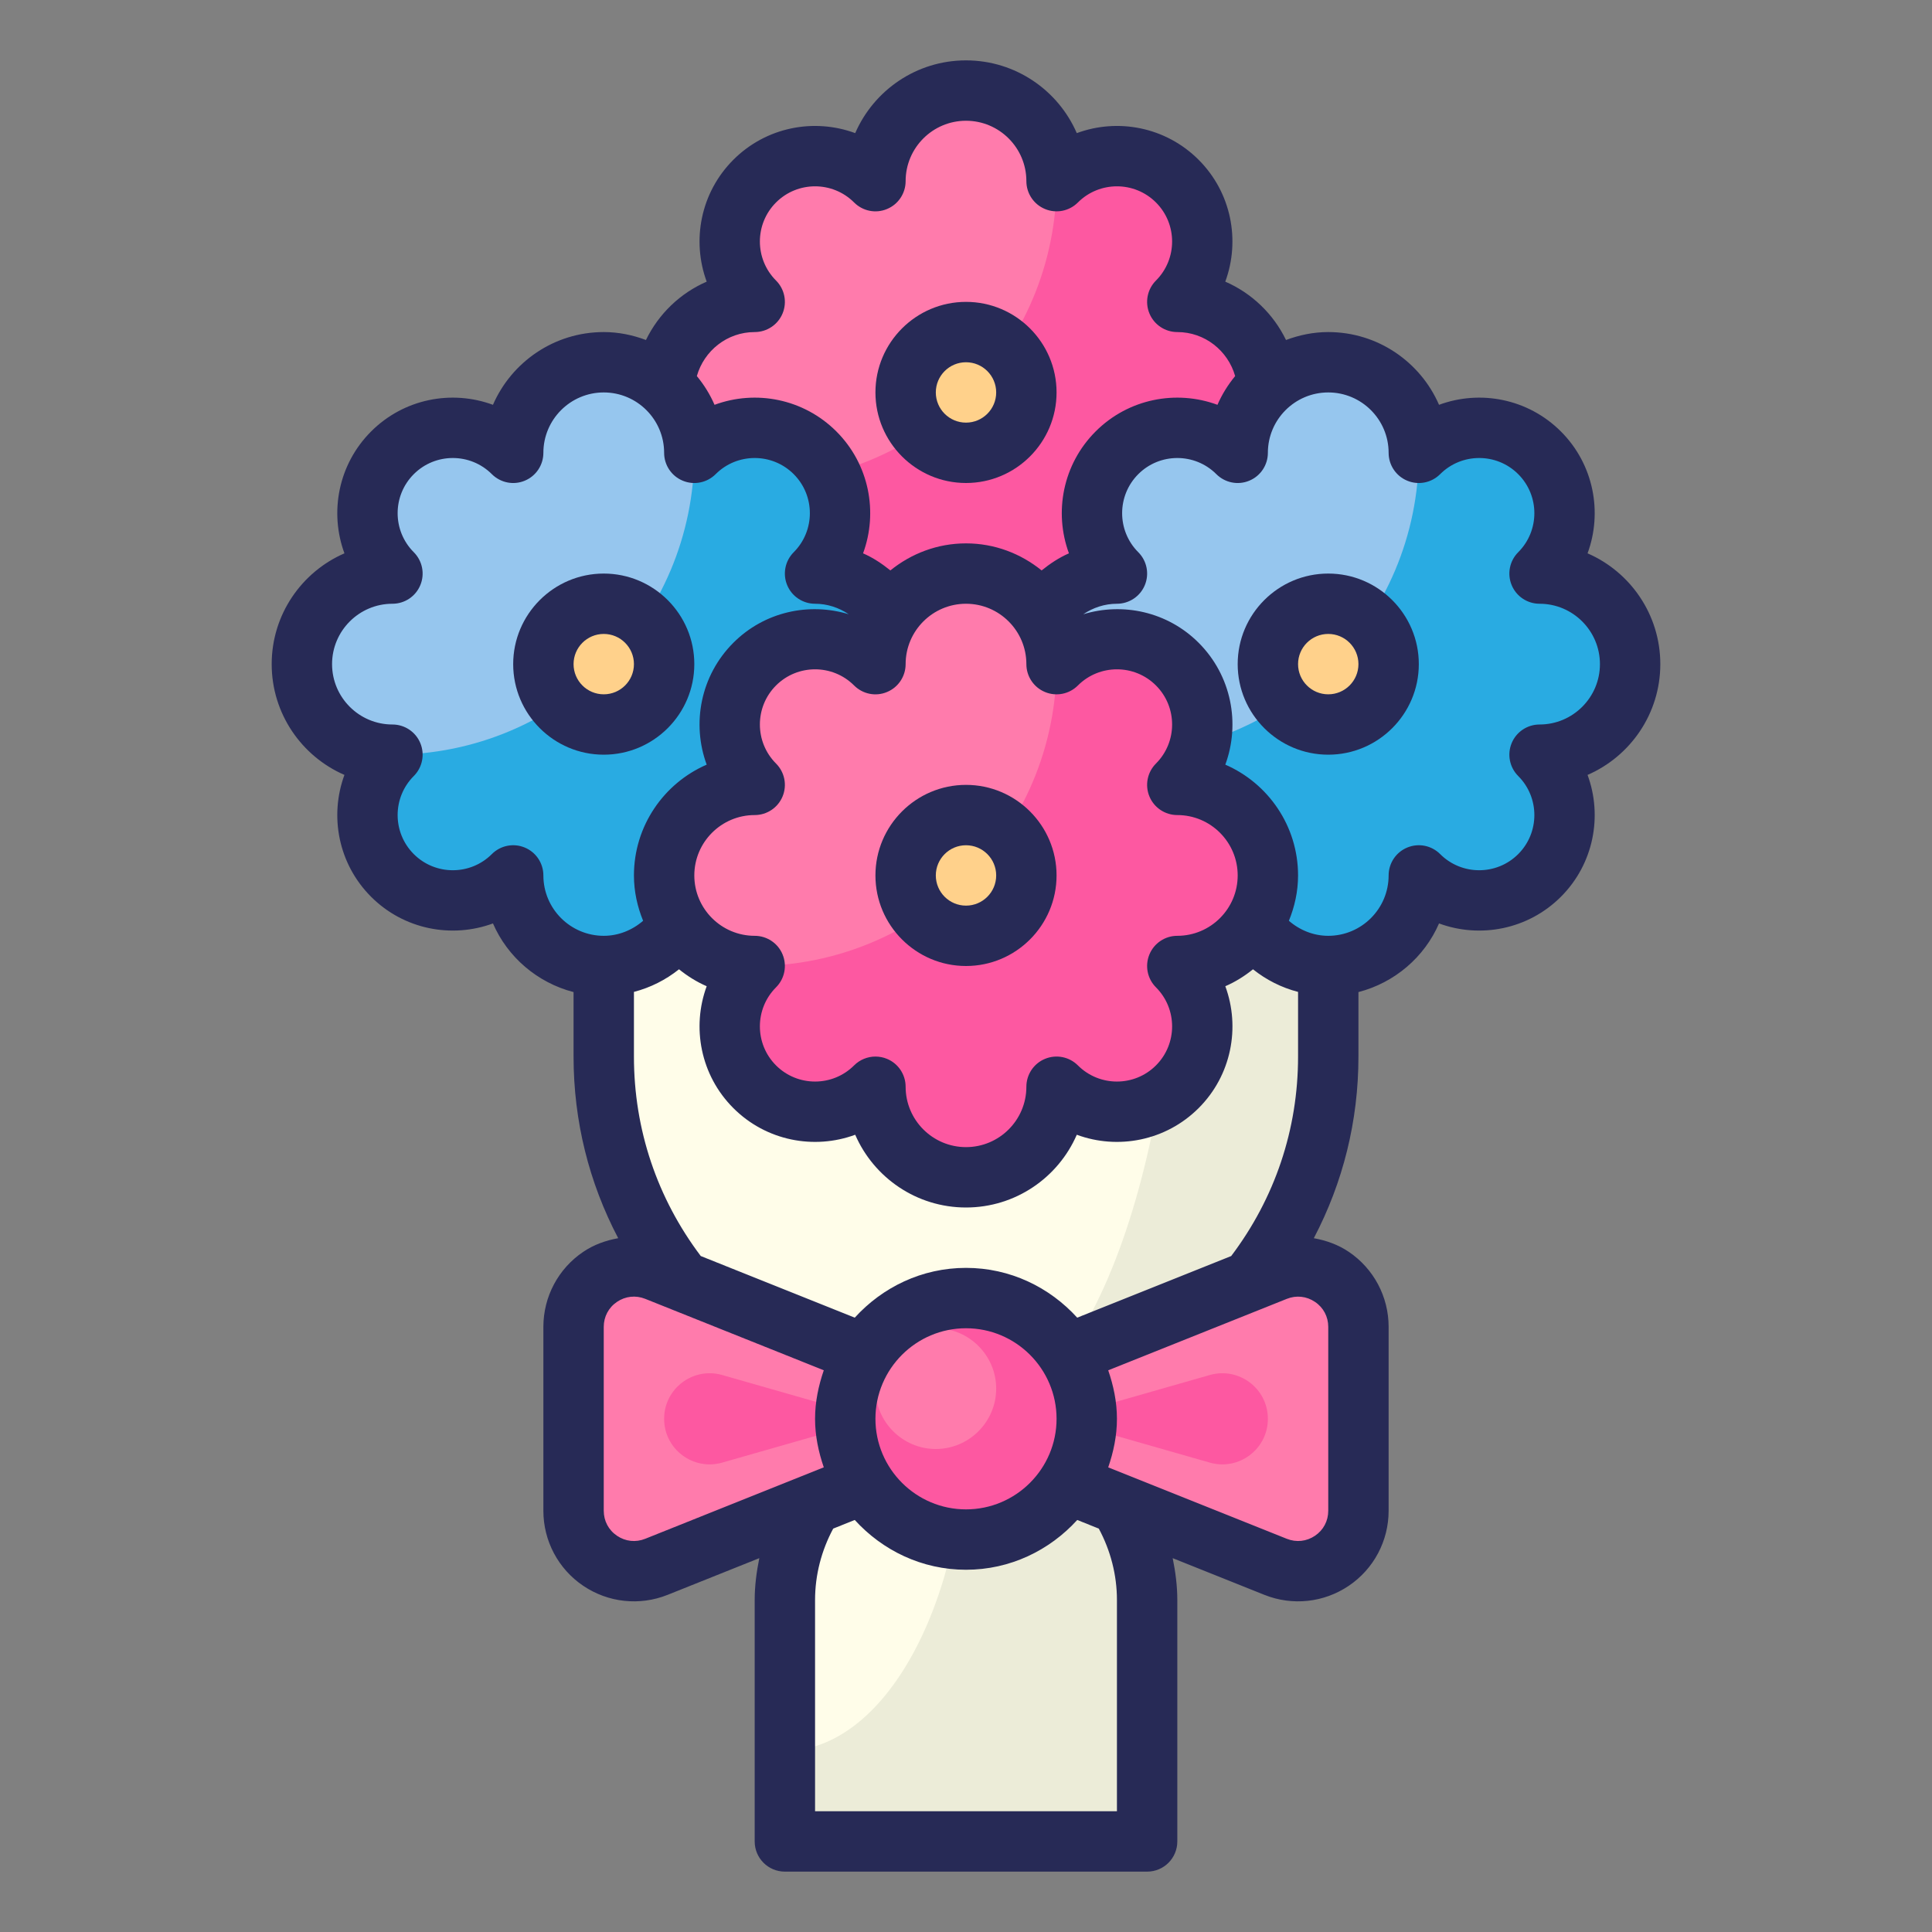 <?xml version="1.0" ?><svg id="Filled_Outline_1_" style="enable-background:new 0 0 64 64;" version="1.1" viewBox="0 0 64 64" xml:space="preserve" xmlns="http://www.w3.org/2000/svg" xmlns:xlink="http://www.w3.org/1999/xlink"><rect x="0" y="0" width="64" height="64" fill="#808080" stroke="none"/><title/><desc/><style type="text/css">
	.st0{fill:#18C29C;}
	.st1{fill:#18A596;}
	.st2{fill:#FFBB2C;}
	.st3{fill:#FFD18B;}
	.st4{fill:#272A56;}
	.st5{fill:#FF7BAC;}
	.st6{fill:#FD58A1;}
	.st7{fill:none;}
	.st8{fill:#FFD8B1;}
	.st9{fill:#FFFDE9;}
	.st10{fill:#FFCAA9;}
	.st11{fill:#8C6239;}
	.st12{fill:#ECECD8;}
	.st13{fill:#96C6EE;}
	.st14{fill:#29ABE2;}
	.st15{fill:#A67C52;}
	.st16{fill:#CCCCCC;}
</style><g><g><path class="st5" d="M39,16L39,16L39,16c1.105,1.105,1.105,2.895,0,4l0,0c-1.105,1.105-2.895,1.105-4,0l0,0v0c0,1.657-1.343,3-3,3    h0c-1.657,0-3-1.343-3-3v0l0,0c-1.105,1.105-2.895,1.105-4,0l0,0c-1.105-1.105-1.105-2.895,0-4l0,0h0c-1.657,0-3-1.343-3-3v0    c0-1.657,1.343-3,3-3h0l0,0c-1.105-1.105-1.105-2.895,0-4l0,0c1.105-1.105,2.895-1.105,4,0l0,0v0c0-1.657,1.343-3,3-3h0    c1.657,0,3,1.343,3,3v0l0,0c1.105-1.105,2.895-1.105,4,0l0,0c1.105,1.105,1.105,2.895,0,4l0,0h0c1.657,0,3,1.343,3,3v0    C42,14.657,40.657,16,39,16z"/><path class="st6" d="M25,16c5.527,0,10-4.473,10-10l0,0c1.105-1.105,2.895-1.105,4,0l0,0c1.105,1.105,1.105,2.895,0,4l0,0h0    c1.657,0,3,1.343,3,3v0c0,1.657-1.343,3-3,3h0l0,0c1.105,1.105,1.105,2.895,0,4l0,0c-1.105,1.105-2.895,1.105-4,0l0,0v0    c0,1.657-1.343,3-3,3h0c-1.657,0-3-1.343-3-3v0l0,0c-1.105,1.105-2.895,1.105-4,0l0,0C23.895,18.895,23.895,17.105,25,16L25,16z"/><path class="st9" d="M32,47L32,47c-3.314,0-6,2.686-6,6v8h12v-8C38,49.686,35.314,47,32,47z"/><path class="st12" d="M26,58c3.316,0,6-4.92,6-11h0c3.314,0,6,2.686,6,6v8H26V58z"/><path class="st9" d="M32,47L32,47c-6.627,0-12-5.373-12-12v-6h24v6C44,41.627,38.627,47,32,47z"/><path class="st12" d="M32,47c3.869,0,7-8.051,7-18h5v6C44,41.627,38.627,47,32,47L32,47z"/><path class="st5" d="M19,43.954v6.092c0,1.415,1.429,2.382,2.743,1.857L29,49v-4l-7.257-2.903C20.429,41.572,19,42.539,19,43.954z    "/><path class="st5" d="M45,43.954v6.092c0,1.415-1.429,2.382-2.743,1.857L35,49v-4l7.257-2.903C43.571,41.572,45,42.539,45,43.954z"/><path class="st13" d="M27,25L27,25L27,25c1.105,1.105,1.105,2.895,0,4l0,0c-1.105,1.105-2.895,1.105-4,0l0,0v0    c0,1.657-1.343,3-3,3h0c-1.657,0-3-1.343-3-3v0l0,0c-1.105,1.105-2.895,1.105-4,0l0,0c-1.105-1.105-1.105-2.895,0-4l0,0h0    c-1.657,0-3-1.343-3-3v0c0-1.657,1.343-3,3-3h0l0,0c-1.105-1.105-1.105-2.895,0-4l0,0c1.105-1.105,2.895-1.105,4,0l0,0v0    c0-1.657,1.343-3,3-3h0c1.657,0,3,1.343,3,3v0l0,0c1.105-1.105,2.895-1.105,4,0l0,0c1.105,1.105,1.105,2.895,0,4l0,0h0    c1.657,0,3,1.343,3,3v0C30,23.657,28.657,25,27,25z"/><path class="st13" d="M51,25L51,25L51,25c1.105,1.105,1.105,2.895,0,4l0,0c-1.105,1.105-2.895,1.105-4,0l0,0v0    c0,1.657-1.343,3-3,3h0c-1.657,0-3-1.343-3-3v0l0,0c-1.105,1.105-2.895,1.105-4,0l0,0c-1.105-1.105-1.105-2.895,0-4l0,0h0    c-1.657,0-3-1.343-3-3v0c0-1.657,1.343-3,3-3h0l0,0c-1.105-1.105-1.105-2.895,0-4l0,0c1.105-1.105,2.895-1.105,4,0l0,0v0    c0-1.657,1.343-3,3-3h0c1.657,0,3,1.343,3,3v0l0,0c1.105-1.105,2.895-1.105,4,0l0,0c1.105,1.105,1.105,2.895,0,4l0,0h0    c1.657,0,3,1.343,3,3v0C54,23.657,52.657,25,51,25z"/><circle class="st3" cx="32" cy="13" r="2"/><path class="st6" d="M23.923,45.549L29,47l-5.077,1.451C22.959,48.726,22,48.002,22,47v0C22,45.998,22.959,45.274,23.923,45.549z"/><path class="st6" d="M40.077,45.549L35,47l5.077,1.451C41.041,48.726,42,48.002,42,47v0C42,45.998,41.041,45.274,40.077,45.549z"/><circle class="st5" cx="32" cy="47" r="4"/><path class="st6" d="M32,43c-2.21,0-4,1.79-4,4c0,2.21,1.79,4,4,4s4-1.79,4-4C36,44.79,34.21,43,32,43z M31,48c-1.1,0-2-0.9-2-2    c0-1.1,0.9-2,2-2s2,0.9,2,2C33,47.1,32.1,48,31,48z"/><path class="st14" d="M13,25c5.527,0,10-4.473,10-10l0,0c1.105-1.105,2.895-1.105,4,0l0,0c1.105,1.105,1.105,2.895,0,4l0,0h0    c1.657,0,3,1.343,3,3v0c0,1.657-1.343,3-3,3h0l0,0c1.105,1.105,1.105,2.895,0,4l0,0c-1.105,1.105-2.895,1.105-4,0l0,0v0    c0,1.657-1.343,3-3,3h0c-1.657,0-3-1.343-3-3v0l0,0c-1.105,1.105-2.895,1.105-4,0l0,0C11.895,27.895,11.895,26.105,13,25L13,25z"/><path class="st14" d="M37,25c5.527,0,10-4.473,10-10l0,0c1.105-1.105,2.895-1.105,4,0l0,0c1.105,1.105,1.105,2.895,0,4l0,0h0    c1.657,0,3,1.343,3,3v0c0,1.657-1.343,3-3,3h0l0,0c1.105,1.105,1.105,2.895,0,4l0,0c-1.105,1.105-2.895,1.105-4,0l0,0v0    c0,1.657-1.343,3-3,3h0c-1.657,0-3-1.343-3-3v0l0,0c-1.105,1.105-2.895,1.105-4,0l0,0C35.895,27.895,35.895,26.105,37,25L37,25z"/><circle class="st3" cx="20" cy="22" r="2"/><circle class="st3" cx="44" cy="22" r="2"/><path class="st5" d="M39,32L39,32L39,32c1.105,1.105,1.105,2.895,0,4l0,0c-1.105,1.105-2.895,1.105-4,0l0,0v0c0,1.657-1.343,3-3,3    h0c-1.657,0-3-1.343-3-3v0l0,0c-1.105,1.105-2.895,1.105-4,0l0,0c-1.105-1.105-1.105-2.895,0-4l0,0h0c-1.657,0-3-1.343-3-3v0    c0-1.657,1.343-3,3-3h0l0,0c-1.105-1.105-1.105-2.895,0-4l0,0c1.105-1.105,2.895-1.105,4,0l0,0v0c0-1.657,1.343-3,3-3h0    c1.657,0,3,1.343,3,3v0l0,0c1.105-1.105,2.895-1.105,4,0l0,0c1.105,1.105,1.105,2.895,0,4l0,0h0c1.657,0,3,1.343,3,3v0    C42,30.657,40.657,32,39,32z"/><path class="st6" d="M25,32c5.527,0,10-4.473,10-10l0,0c1.105-1.105,2.895-1.105,4,0l0,0c1.105,1.105,1.105,2.895,0,4l0,0h0    c1.657,0,3,1.343,3,3v0c0,1.657-1.343,3-3,3h0l0,0c1.105,1.105,1.105,2.895,0,4l0,0c-1.105,1.105-2.895,1.105-4,0l0,0v0    c0,1.657-1.343,3-3,3h0c-1.657,0-3-1.343-3-3v0l0,0c-1.105,1.105-2.895,1.105-4,0l0,0C23.895,34.895,23.895,33.105,25,32L25,32z"/><circle class="st3" cx="32" cy="29" r="2"/></g><g><path class="st4" d="M23,22c0-1.654-1.346-3-3-3s-3,1.346-3,3s1.346,3,3,3S23,23.654,23,22z M19,22c0-0.552,0.448-1,1-1    s1,0.448,1,1s-0.448,1-1,1S19,22.552,19,22z"/><path class="st4" d="M55,22c0-1.641-0.993-3.055-2.41-3.67c0.501-1.359,0.207-2.947-0.883-4.037s-2.678-1.386-4.037-0.883    C47.055,11.993,45.641,11,44,11c-0.493,0-0.962,0.099-1.399,0.263c-0.417-0.861-1.132-1.551-2.012-1.933    c0.501-1.359,0.207-2.947-0.883-4.037S37.029,3.907,35.67,4.41C35.055,2.993,33.641,2,32,2s-3.055,0.993-3.67,2.41    c-1.361-0.503-2.948-0.207-4.037,0.883c-1.09,1.09-1.384,2.678-0.883,4.037c-0.88,0.382-1.595,1.072-2.012,1.933    C20.962,11.099,20.493,11,20,11c-1.641,0-3.055,0.993-3.67,2.41c-1.361-0.503-2.948-0.207-4.037,0.883    c-1.09,1.09-1.384,2.678-0.883,4.037C9.993,18.945,9,20.359,9,22s0.993,3.055,2.41,3.67c-0.501,1.359-0.207,2.947,0.883,4.037    c1.089,1.089,2.676,1.384,4.037,0.883c0.485,1.118,1.471,1.963,2.67,2.274V35c0,2.134,0.511,4.175,1.479,6.017    c-0.408,0.073-0.806,0.213-1.16,0.453C18.492,42.028,18,42.957,18,43.954v6.092c0,0.997,0.492,1.926,1.318,2.484    c0.825,0.559,1.87,0.672,2.796,0.302l3.039-1.216C25.061,52.071,25,52.532,25,53v8c0,0.553,0.447,1,1,1h12c0.553,0,1-0.447,1-1v-8    c0-0.468-0.061-0.929-0.153-1.384l3.039,1.216c0.926,0.37,1.971,0.257,2.796-0.302C45.508,51.972,46,51.043,46,50.046v-6.092    c0-0.997-0.492-1.926-1.318-2.484c-0.354-0.24-0.752-0.38-1.16-0.453C44.489,39.175,45,37.134,45,35v-2.136    c1.199-0.311,2.185-1.156,2.67-2.274c1.359,0.501,2.947,0.206,4.037-0.883c1.09-1.09,1.384-2.678,0.883-4.037    C54.007,25.055,55,23.641,55,22z M25,11c0.404,0,0.77-0.243,0.924-0.617c0.155-0.374,0.069-0.804-0.217-1.09    c-0.713-0.713-0.713-1.873,0-2.586s1.873-0.713,2.586,0c0.287,0.287,0.717,0.374,1.09,0.217C29.757,6.77,30,6.404,30,6    c0-1.103,0.897-2,2-2s2,0.897,2,2c0,0.404,0.243,0.77,0.617,0.924c0.374,0.156,0.804,0.07,1.09-0.217    c0.713-0.713,1.873-0.713,2.586,0s0.713,1.873,0,2.586c-0.286,0.286-0.372,0.716-0.217,1.09C38.23,10.757,38.596,11,39,11    c0.914,0,1.678,0.62,1.916,1.458c-0.237,0.287-0.436,0.606-0.586,0.952c-1.361-0.503-2.948-0.207-4.037,0.883    c-1.09,1.09-1.384,2.678-0.883,4.037c-0.327,0.142-0.625,0.341-0.905,0.566C33.818,18.34,32.95,18,32,18s-1.818,0.34-2.505,0.896    c-0.28-0.225-0.578-0.424-0.905-0.566c0.501-1.359,0.207-2.947-0.883-4.037s-2.678-1.386-4.037-0.883    c-0.15-0.346-0.349-0.665-0.586-0.952C23.322,11.62,24.086,11,25,11z M38.076,26.383C38.23,26.757,38.596,27,39,27    c1.103,0,2,0.897,2,2s-0.897,2-2,2c-0.404,0-0.77,0.243-0.924,0.617c-0.155,0.374-0.069,0.804,0.217,1.09    c0.713,0.713,0.713,1.873,0,2.586s-1.873,0.713-2.586,0c-0.286-0.286-0.715-0.372-1.09-0.217C34.243,35.23,34,35.596,34,36    c0,1.103-0.897,2-2,2s-2-0.897-2-2c0-0.404-0.243-0.77-0.617-0.924C29.259,35.024,29.129,35,29,35    c-0.26,0-0.516,0.102-0.707,0.293c-0.713,0.713-1.873,0.713-2.586,0s-0.713-1.873,0-2.586c0.286-0.286,0.372-0.716,0.217-1.09    C25.77,31.243,25.404,31,25,31c-1.103,0-2-0.897-2-2s0.897-2,2-2c0.404,0,0.77-0.243,0.924-0.617    c0.155-0.374,0.069-0.804-0.217-1.09c-0.713-0.713-0.713-1.873,0-2.586s1.873-0.713,2.586,0c0.287,0.287,0.717,0.374,1.09,0.217    C29.757,22.77,30,22.404,30,22c0-1.103,0.897-2,2-2s2,0.897,2,2c0,0.404,0.243,0.77,0.617,0.924    c0.374,0.156,0.804,0.07,1.09-0.217c0.713-0.713,1.873-0.713,2.586,0s0.713,1.873,0,2.586    C38.007,25.579,37.921,26.009,38.076,26.383z M41.507,32.109c0.441,0.353,0.948,0.608,1.493,0.749V35    c0,2.416-0.769,4.693-2.215,6.608l-5.101,2.041C34.769,42.643,33.464,42,32,42s-2.769,0.643-3.685,1.649l-5.101-2.041    C21.769,39.693,21,37.416,21,35v-2.142c0.545-0.142,1.051-0.396,1.493-0.749c0.279,0.225,0.585,0.417,0.917,0.561    c-0.501,1.359-0.207,2.947,0.883,4.037c1.089,1.089,2.676,1.385,4.037,0.883C28.945,39.007,30.359,40,32,40s3.055-0.993,3.67-2.41    c1.359,0.502,2.947,0.206,4.037-0.883c1.09-1.09,1.384-2.678,0.883-4.037C40.922,32.526,41.229,32.334,41.507,32.109z M29,47    c0-1.654,1.346-3,3-3s3,1.346,3,3s-1.346,3-3,3S29,48.654,29,47z M18,29c0-0.404-0.243-0.77-0.617-0.924    c-0.374-0.156-0.804-0.069-1.09,0.217c-0.713,0.713-1.873,0.713-2.586,0s-0.713-1.873,0-2.586c0.286-0.286,0.372-0.716,0.217-1.09    C13.77,24.243,13.404,24,13,24c-1.103,0-2-0.897-2-2s0.897-2,2-2c0.404,0,0.77-0.243,0.924-0.617    c0.155-0.374,0.069-0.804-0.217-1.09c-0.713-0.713-0.713-1.873,0-2.586s1.873-0.713,2.586,0c0.287,0.286,0.717,0.373,1.09,0.217    C17.757,15.77,18,15.404,18,15c0-1.103,0.897-2,2-2s2,0.897,2,2c0,0.404,0.243,0.77,0.617,0.924    c0.374,0.156,0.803,0.069,1.09-0.217c0.713-0.713,1.873-0.713,2.586,0s0.713,1.873,0,2.586c-0.286,0.286-0.372,0.716-0.217,1.09    C26.23,19.757,26.596,20,27,20c0.402,0,0.788,0.127,1.116,0.348c-1.311-0.399-2.79-0.089-3.823,0.945    c-1.09,1.09-1.384,2.678-0.883,4.037C21.993,25.945,21,27.359,21,29c0,0.533,0.114,1.037,0.304,1.502    C20.942,30.816,20.483,31,20,31C18.897,31,18,30.103,18,29z M21.372,50.975c-0.313,0.125-0.653,0.089-0.933-0.101    C20.16,50.686,20,50.383,20,50.046v-6.092c0-0.337,0.16-0.64,0.439-0.828c0.279-0.189,0.619-0.226,0.933-0.101l5.917,2.367    C27.115,45.9,27,46.435,27,47s0.115,1.1,0.289,1.607L21.372,50.975z M37,53v7H27v-7c0-0.828,0.212-1.64,0.601-2.363l0.714-0.286    C29.231,51.357,30.536,52,32,52s2.769-0.643,3.685-1.649l0.714,0.286C36.788,51.36,37,52.172,37,53z M44,43.954v6.092    c0,0.337-0.16,0.64-0.439,0.828c-0.279,0.189-0.619,0.226-0.933,0.101l-5.917-2.367C36.885,48.1,37,47.565,37,47    s-0.115-1.1-0.289-1.607l5.917-2.367c0.313-0.125,0.653-0.089,0.933,0.101C43.84,43.314,44,43.617,44,43.954z M51,24    c-0.404,0-0.77,0.243-0.924,0.617c-0.155,0.374-0.069,0.804,0.217,1.09c0.713,0.713,0.713,1.873,0,2.586s-1.873,0.713-2.586,0    c-0.285-0.286-0.715-0.373-1.09-0.217C46.243,28.23,46,28.596,46,29c0,1.103-0.897,2-2,2c-0.483,0-0.942-0.184-1.304-0.498    C42.886,30.037,43,29.533,43,29c0-1.641-0.993-3.055-2.41-3.67c0.501-1.359,0.207-2.947-0.883-4.037    c-1.034-1.034-2.513-1.344-3.823-0.945C36.212,20.127,36.598,20,37,20c0.404,0,0.77-0.243,0.924-0.617    c0.155-0.374,0.069-0.804-0.217-1.09c-0.713-0.713-0.713-1.873,0-2.586s1.873-0.713,2.586,0c0.287,0.286,0.716,0.373,1.09,0.217    C41.757,15.77,42,15.404,42,15c0-1.103,0.897-2,2-2s2,0.897,2,2c0,0.404,0.243,0.77,0.617,0.924    c0.374,0.156,0.804,0.069,1.09-0.217c0.713-0.713,1.873-0.713,2.586,0s0.713,1.873,0,2.586c-0.286,0.286-0.372,0.716-0.217,1.09    C50.23,19.757,50.596,20,51,20c1.103,0,2,0.897,2,2S52.103,24,51,24z"/><path class="st4" d="M44,19c-1.654,0-3,1.346-3,3s1.346,3,3,3s3-1.346,3-3S45.654,19,44,19z M44,23c-0.552,0-1-0.448-1-1    s0.448-1,1-1s1,0.448,1,1S44.552,23,44,23z"/><path class="st4" d="M32,26c-1.654,0-3,1.346-3,3s1.346,3,3,3s3-1.346,3-3S33.654,26,32,26z M32,30c-0.552,0-1-0.448-1-1    s0.448-1,1-1s1,0.448,1,1S32.552,30,32,30z"/><path class="st4" d="M32,16c1.654,0,3-1.346,3-3s-1.346-3-3-3s-3,1.346-3,3S30.346,16,32,16z M32,12c0.552,0,1,0.448,1,1    s-0.448,1-1,1s-1-0.448-1-1S31.448,12,32,12z"/></g></g></svg>